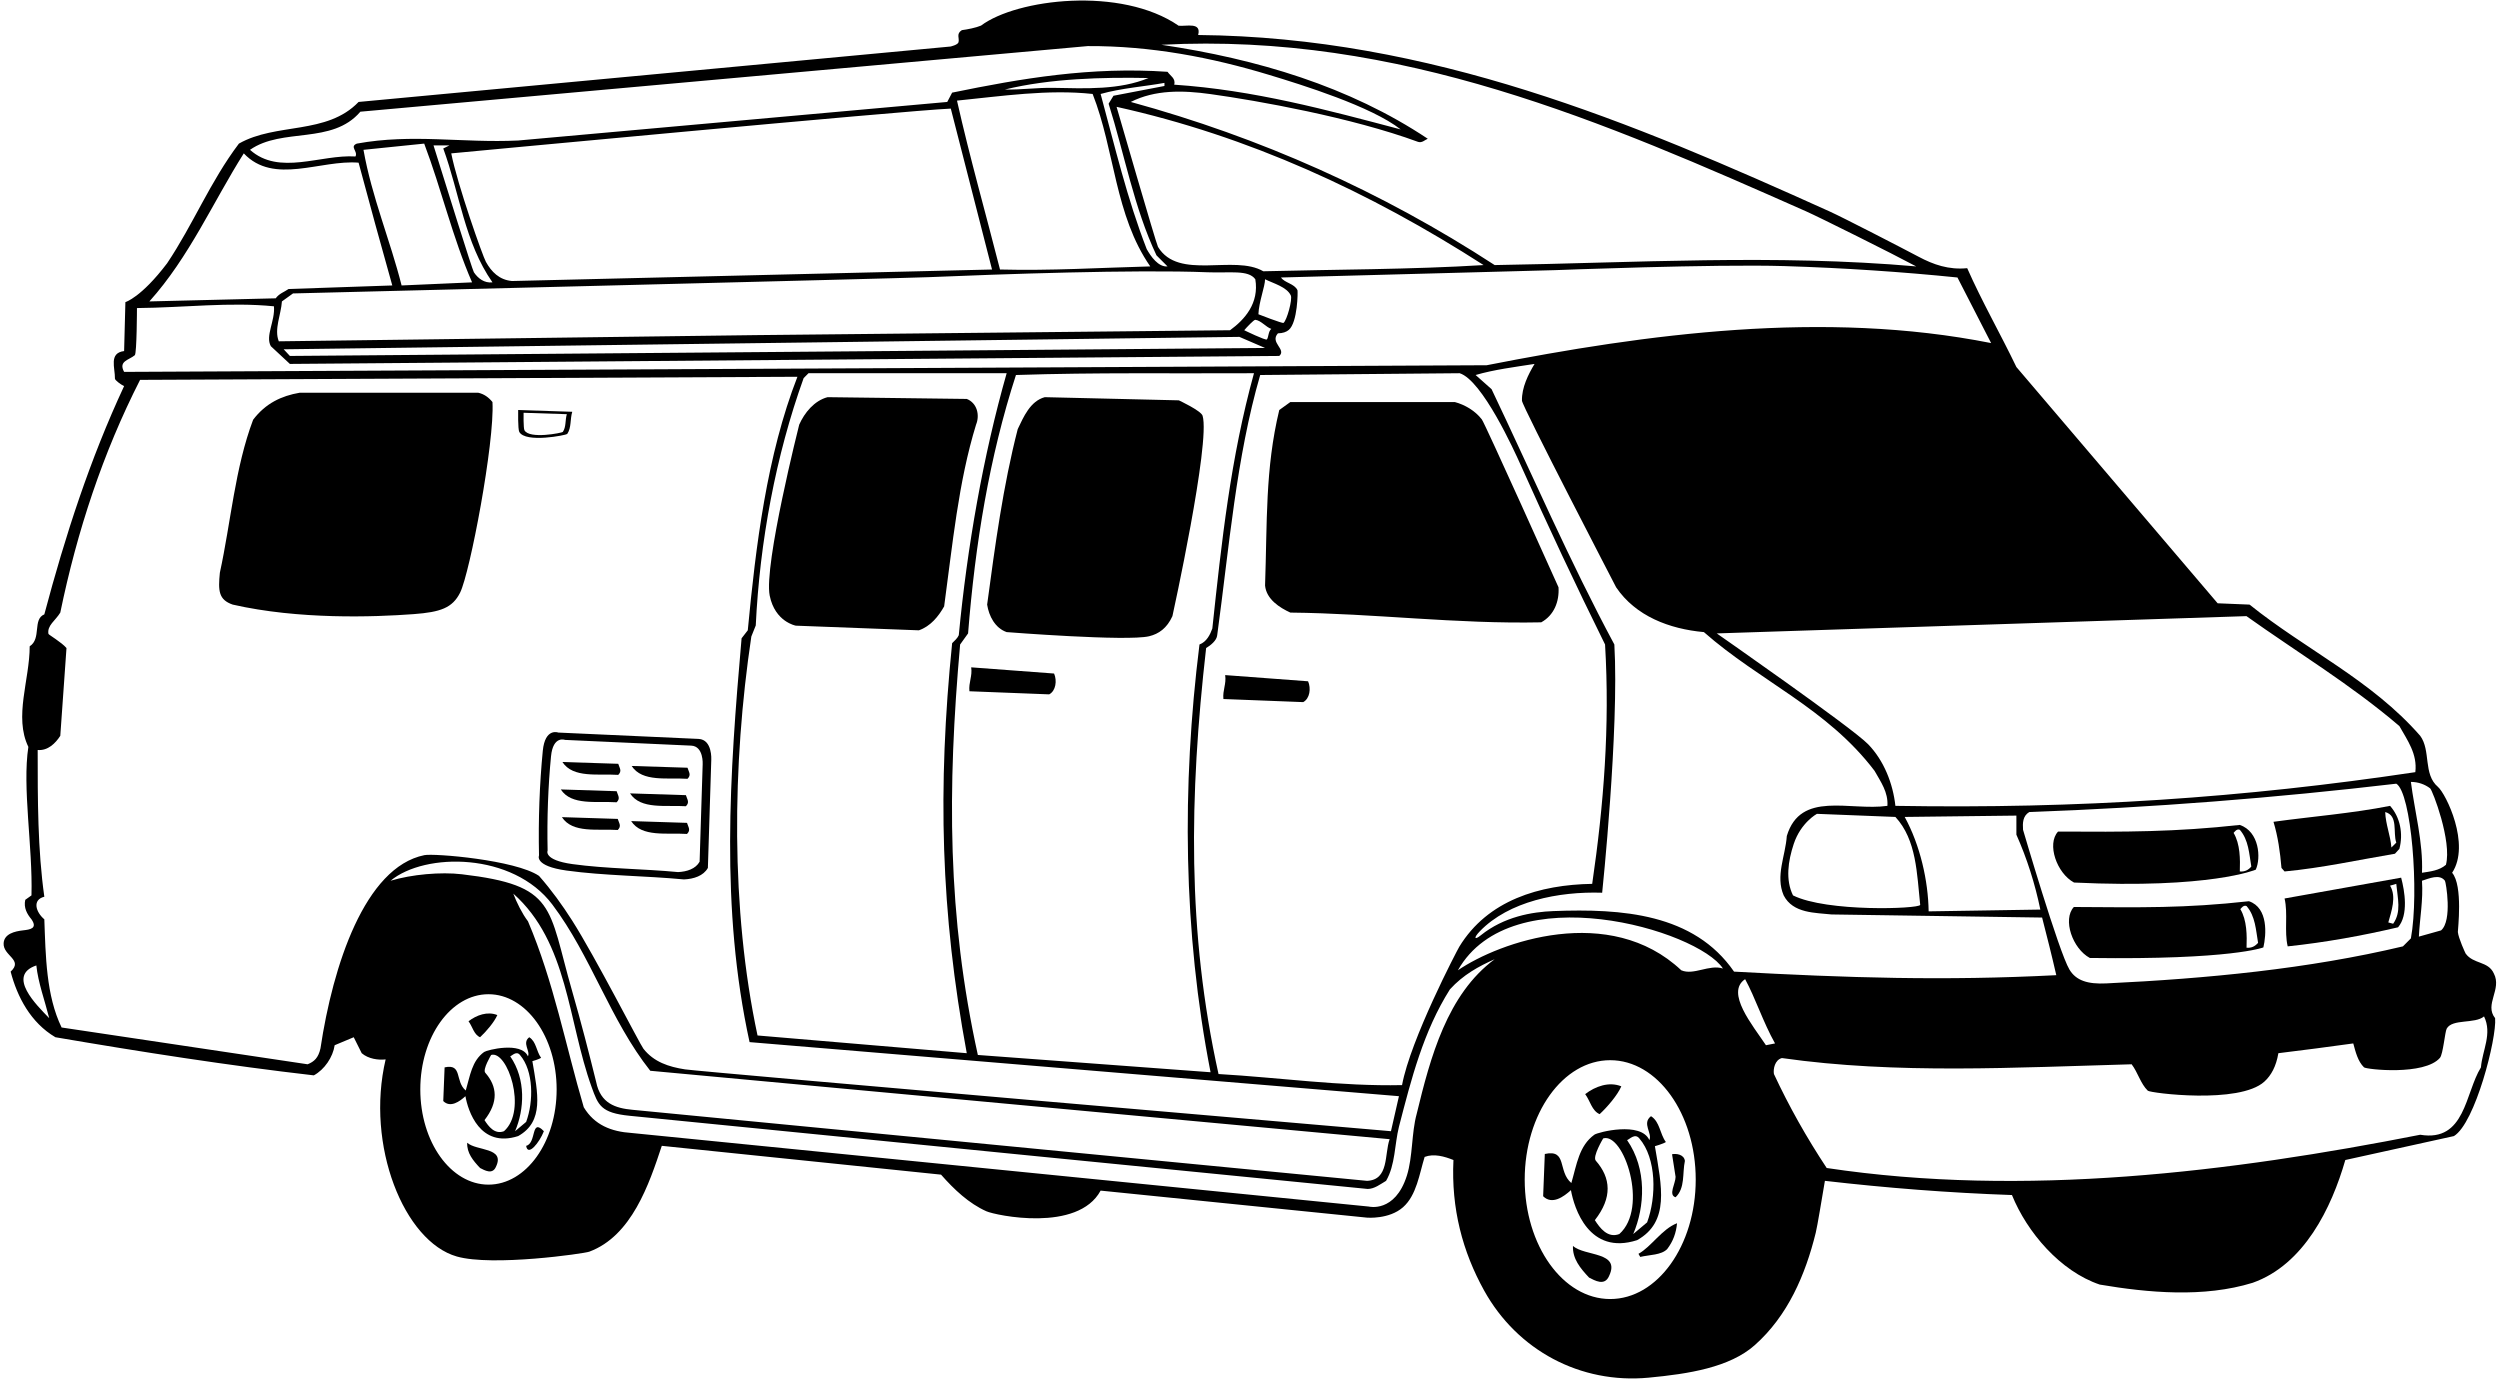 <?xml version="1.0" encoding="UTF-8"?>
<svg xmlns="http://www.w3.org/2000/svg" xmlns:xlink="http://www.w3.org/1999/xlink" width="564pt" height="311pt" viewBox="0 0 564 311" version="1.1">
<g id="surface1">
<path style=" stroke:none;fill-rule:nonzero;fill:rgb(0%,0%,0%);fill-opacity:1;" d="M 562.602 219.602 C 561.336 216.781 557.992 217.551 556.246 215.117 C 556.195 215.047 554.625 211.668 554.492 210.258 C 554.461 209.887 555.699 199.801 553.199 196.898 C 557.418 190.516 551.797 179.059 550 177.523 C 546.613 174.641 548.449 169.324 546 166 C 535 153.398 520.199 146.602 507.5 136.398 L 500.301 136.102 L 454.898 82.801 C 451.301 75.301 447.102 68 443.801 60.5 C 439.637 60.922 436.148 59.68 432.871 57.938 C 429.145 55.961 415.801 49.078 412.793 47.719 C 368.117 27.535 322.676 8.367 270.301 7.898 C 271.102 4.898 267.602 6 265.898 5.801 C 252.926 -3.137 229.367 -0.258 221.324 5.773 C 220.168 6.262 218.285 6.633 217 6.801 C 215.645 7.629 216.5 8.625 216.238 9.535 C 216.066 10.133 214.445 10.496 214.445 10.496 L 80.898 23 C 73.699 30.5 62.301 27.602 53.898 32.398 C 47.398 41 43.602 50.602 37.699 59.398 C 31.824 67.148 28.289 68.156 28.289 68.156 L 28 79.199 C 24.5 79.637 25.977 82.984 25.93 85.422 C 25.926 85.77 27.301 86.801 28 87.102 C 20.301 103.602 14.699 120.898 10 138.602 C 7.301 139.699 9.398 144.102 6.699 145.801 C 6.699 153.398 3.102 161.699 6.398 168.5 C 5 177.699 7.398 191 7.102 202 L 5.699 203 C 5.301 204.801 6.102 206.199 7.102 207.398 C 8.52 209.457 6.82 209.703 5.211 209.887 C 3.273 210.105 0.965 210.684 0.82 212.766 C 0.625 215.629 5.348 216.512 2.398 219.199 C 3.898 224.898 6.898 230.699 12.5 234 C 31.801 237.301 51.602 240.398 70.801 242.602 C 73.199 241.301 75.102 238.5 75.5 235.801 L 79.801 234 L 81.602 237.602 C 83.102 238.898 85.398 239.199 87 239 C 82.434 258.41 91.168 280.09 103.066 283.469 C 111.121 285.762 131.75 282.82 132.941 282.379 C 142.504 278.836 146.453 267.125 149.301 258.5 L 212.301 265 C 215.238 268.34 218.578 271.5 222.527 273.262 C 224.629 274.199 243.16 278.105 248.301 268.602 L 308.398 274.699 C 308.398 274.699 313.383 275.129 316.527 272.348 C 319.594 269.637 320.215 264.789 321.398 261 C 323.5 260.199 325.898 260.898 327.898 261.699 C 327.367 272.641 329.953 282.371 334.824 291.152 C 342.293 304.617 356.516 312.258 371.941 310.801 C 380.934 309.953 390.203 308.508 395.879 303.461 C 403.332 296.832 407.293 287.613 409.633 278.102 C 410.031 276.473 410.949 270.773 411.699 266.398 C 425.602 268 439.602 269.102 453.898 269.602 C 457.301 278 464.801 286.801 473.699 289.801 C 484.574 291.648 497.199 292.801 508.199 289.398 C 519.801 285.301 526 272.5 529.102 261.699 L 553.602 256.301 C 558.398 253.398 563.301 234.199 562.898 229.699 C 560.398 226.602 564.5 223.199 562.602 219.602 Z M 546.398 198.699 C 548.02 198.188 550.363 197.098 551.578 198.699 C 551.789 198.98 553.301 207.699 550.699 209.898 L 545.699 211.301 C 545.898 207.102 546.699 203.102 546.398 198.699 Z M 548.238 177.852 C 548.77 178.262 553.199 189.801 551.801 195.102 C 550.301 196.398 548.301 196.602 546.398 196.898 C 546.699 190.102 544.699 182.801 543.898 176.398 C 545.492 176.398 547.039 176.93 548.238 177.852 Z M 429.699 184.301 L 454.898 184 L 454.898 188.301 C 457.301 193.699 459.102 199.398 460.301 205.199 L 435.102 205.602 C 435 198.699 433.199 190.699 429.699 184.301 Z M 433.199 204.148 C 432.898 205.051 412.102 205.801 404.5 202 C 402.781 198.492 403.379 194.273 404.668 190.391 C 406.273 185.551 409.898 183.602 409.898 183.602 L 427.602 184.301 C 432.398 189.5 432.449 197.148 433.199 204.148 Z M 456.398 187.199 C 456.301 185.699 456.301 184.102 457.801 183.199 C 485.5 182.199 513.398 180 540.602 176.801 C 544 178.801 545.801 201.301 543.898 211.699 L 542.102 213.5 C 520.727 218.59 497.898 220.766 475.199 221.855 C 470.996 222.059 468.367 221.23 466.867 218.734 C 464.461 214.734 456.398 187.199 456.398 187.199 Z M 506.801 139 C 518.301 147.199 530.301 154.398 541.301 163.801 C 543.102 167 545.398 170.102 544.898 174.199 C 506.199 180 469 182.5 427.602 181.801 C 427.055 176.785 425.027 171.594 421.449 167.898 C 417.824 164.156 387.301 142.898 387.301 142.898 Z M 407.441 47.672 C 410.328 48.949 426.898 57.199 432.301 60.102 C 400.398 57.301 368.699 59.301 337.199 59.801 C 311.699 43.199 284.301 31 255.102 23 C 260.586 20.23 266.805 20.355 273.082 21.227 C 283.781 22.711 304.906 26.492 319.898 32 C 320.801 32.301 321.398 31.602 322.102 31.301 C 304.398 19.5 283.602 13.301 262 10.102 C 315.785 7.277 361.965 27.535 407.441 47.672 Z M 111.102 63.699 C 109.281 63.918 107.836 62.812 106.91 61.426 C 106.562 60.906 100.602 41.801 97.801 32.801 L 101.398 32.801 L 100 33.5 C 103.699 43.602 104.801 54.699 111.102 63.699 Z M 260.898 57.602 L 263.398 60.102 C 261.301 60.301 259.602 57.801 258.699 56.199 C 254.301 44.898 251.5 33 248.301 21.199 C 252.898 19.898 258.301 19.5 262.699 18.699 L 262.699 19.398 L 251.199 21.602 L 250.102 23.398 C 253.699 34.801 255.801 46.801 260.898 57.602 Z M 237.703 19.82 C 233.91 19.746 230.574 20.273 226.699 20.199 C 236.898 17.699 248.801 17.398 259.102 17.602 C 252.578 20.301 245.02 19.965 237.703 19.82 Z M 246.5 21.199 C 251.5 33.898 251.5 48.602 259.5 60.102 C 248.199 60.398 237.102 61.102 225.602 60.801 C 222.398 48.199 218.801 35.602 215.898 22.699 C 225.898 21.699 236.5 20.102 246.5 21.199 Z M 223.801 60.801 L 115.5 63.398 C 112.633 63.145 110.859 61.305 109.617 59.07 C 108.906 57.801 103.199 41.699 101.801 34.602 C 101.801 34.602 204.699 24.898 214.5 24.5 Z M 106.5 63.699 L 90.602 64.398 C 88 54.102 83.898 44.5 82 33.801 L 95.699 32.398 C 99.602 42.699 102.102 53.602 106.5 63.699 Z M 209.449 62.531 C 225.523 61.859 256.152 60.766 272.449 61.426 C 277.48 61.629 281.613 60.812 283.199 63 C 284.102 68.398 280.801 72.102 277.5 74.5 L 170.5 75.602 L 62.898 77 C 61.801 74.301 63.398 71 63.602 68 L 66.102 66.199 C 66.102 66.199 203.082 62.801 209.449 62.531 Z M 279.602 76 L 285.398 78.5 L 65.398 80.301 L 64 78.801 Z M 280.699 74.5 C 281.199 73.898 282.867 72.113 283.199 72.148 C 284.465 72.285 285.613 73.805 286.801 74.199 C 286.113 74.762 286.207 76.066 285.812 76.574 C 285.574 76.883 280.699 74.5 280.699 74.5 Z M 283.898 70.898 C 284 68.102 285.398 64.602 285.398 63 C 287.312 63.957 290.301 64.727 291.203 66.648 C 291.621 67.539 290.312 72.301 289.562 72.844 C 289.312 73.023 283.898 70.898 283.898 70.898 Z M 285 61.199 C 278.391 57.344 265.887 63.348 261.246 55.699 C 260.832 55.012 251.898 24.102 251.898 24.102 C 281.699 30.699 309 43.301 334.699 59.801 C 318.699 60.801 300.199 60.801 285 61.199 Z M 81.301 25.199 L 245.398 10.398 C 259.664 10.328 273.309 12.953 286.324 16.898 C 293.793 19.16 309.383 24.004 316 29.199 C 299.398 24.801 282.801 20.301 264.898 19.102 C 265.301 17.699 264 17.102 263.398 16.199 C 246.102 15 230.398 17.699 214.801 20.898 L 213.699 23 L 116.898 31.699 C 104.199 32.301 93.102 30.102 80.5 32.398 C 78.801 33.102 80.801 34.102 80.199 35.301 C 72.301 34.801 63 39.699 56.398 33.801 C 63.699 28.699 74.898 32.699 81.301 25.199 Z M 55 34.602 C 61.801 41.801 72.301 36 80.898 36.699 C 83.398 46 85.898 55.199 88.5 64.398 L 65.102 65.199 C 64.102 65.898 63 66.199 62.199 67.301 L 33.699 68 C 42.699 58 48.102 45.5 55 34.602 Z M 30.414 80.133 C 30.871 79.742 30.898 69.5 30.898 69.5 C 41.699 69.398 51.801 68.102 61.801 69.102 C 62.102 72.398 59.801 75.801 61.102 78.102 L 65.398 82.102 L 288.602 80.301 C 290.301 78.801 286.398 77.301 288.301 75.199 C 289.406 75.18 290.184 74.898 290.734 74.441 C 292.77 72.754 292.809 65.684 292.711 65.473 C 292.031 63.977 289.789 63.824 289 62.602 L 350.816 60.945 C 350.816 60.945 386.914 59.547 402.574 60.031 C 416.02 60.445 429.312 61.352 441.602 62.602 L 449.199 77.398 C 411.5 69.898 371.5 75.301 335.398 82.398 L 28 83.898 C 26.66 81.445 29.086 81.258 30.414 80.133 Z M 216.602 145.398 L 218.398 142.898 C 220 122.699 223.199 103.102 229.199 84.602 C 247.5 84 264.102 84.301 282.898 84.199 C 277.602 103.398 275.602 122.199 273.5 141.801 C 273 143.199 272.199 144.801 270.602 145.398 C 266.602 177.398 266.898 210.199 273.102 241.898 L 220.602 238 C 213.699 206.699 213.699 178 216.602 145.398 Z M 218.102 237.602 L 170.898 233.602 C 164.801 205.102 165.199 172.398 169.5 143.602 L 170.5 141.102 C 171.398 122.301 175 102.801 181.301 85.301 L 182.398 84.199 L 227.102 84.199 C 221.801 102.801 218.199 123.398 216.301 143.301 C 216 144 215.398 144.5 214.801 145.102 C 211.5 177.801 212.199 205.801 218.102 237.602 Z M 272.102 146.199 C 273.102 145.602 274.5 144.5 274.602 143.301 C 277.301 123.5 278.898 103.199 284.301 84.602 L 329.301 84.199 C 334.398 85.801 341.59 101.602 343.059 104.887 C 349.148 118.523 355.492 132.027 362.102 145.398 C 363.199 163.898 361.801 181.602 359.199 199.398 C 347.367 199.586 335.621 203.07 329.219 213.578 C 328.75 214.348 318.199 234.5 316.301 244.801 C 302.398 245.102 288.699 243.102 274.898 242.301 C 267.801 210.199 268.301 179.699 272.102 146.199 Z M 8.199 217.801 C 8.602 221.699 10.102 225.699 11.102 229.699 C 8.301 226.801 1.398 220.102 8.199 217.801 Z M 72.301 236.5 C 71.824 238.648 70.898 239.5 69.398 240.102 L 13.898 231.801 C 10.398 224.602 10.301 215.602 10 207.398 C 8.102 205.801 7.199 203 10 202.301 C 8.5 191.699 8.5 180.5 8.5 169.199 C 10.801 169.398 12.5 167.699 13.602 166 L 15 146.199 C 13.898 144.898 10.965 143.195 10.93 143.008 C 10.59 141.094 12.508 140.02 13.602 138.199 C 17.398 119.801 23.199 102.199 31.602 85.699 L 179.898 85 C 173 102.699 170.5 123.199 168.699 142.199 L 167.301 144 C 164.602 174.801 162.5 204.898 169.102 235.102 L 315.602 247.301 L 313.801 255.199 C 313.801 255.199 158.047 241.793 154.539 241.25 C 150.871 240.684 147.477 239.578 145.145 236.578 C 144.367 235.582 134.297 215.867 129.066 207.656 C 126.855 204.184 124.422 200.809 121.602 197.602 C 116.301 194 97.949 192.469 95.73 192.922 C 82.297 195.664 75.09 217.852 72.301 236.5 Z M 124.602 204.055 C 133.34 215.641 137.621 230.09 146.699 241.566 L 313.5 257 C 312.301 260.398 313.398 266.199 308.398 266.398 C 308.398 266.398 146.035 250.68 142.703 250.371 C 138.848 250.016 135.465 248.926 134.5 244.102 C 132.879 237.547 131.074 230.527 129.066 223.555 C 123.578 204.484 125.605 199.754 104.199 197.234 C 99.469 196.676 92.855 197.254 88.102 198.699 C 95.898 192.246 115.703 192.258 124.602 204.055 Z M 110.199 267.254 C 101.707 267.254 94.82 257.637 94.82 245.773 C 94.82 233.914 101.707 224.297 110.199 224.297 C 118.695 224.297 125.578 233.914 125.578 245.773 C 125.578 257.637 118.695 267.254 110.199 267.254 Z M 319.602 251.301 C 318.414 255.613 318.746 260.941 317.387 265.234 C 314.699 273.695 308.801 272.199 308.801 272.199 L 142.5 255.602 C 137.898 255.301 134.102 253.801 131.699 249.801 C 127.602 235.898 124.914 221.449 119.113 207.852 C 117.812 206.148 116.5 203.5 115.801 201.602 C 128.195 212.609 128.098 230.383 133.477 245.254 C 134.953 249.332 135.551 251.078 142.051 251.723 C 168.375 254.34 308.086 268.227 308.539 268.227 C 310.039 268.238 311.426 267.148 312.699 266.398 C 314.801 262.801 314.602 258.199 315.602 254.199 C 318.398 243.398 321.102 232.699 327.102 223.199 C 330.102 219.898 333.602 218 337.199 216.398 C 326.5 224.301 322.699 238.5 319.602 251.301 Z M 363.262 293.062 C 352.609 293.062 343.973 281 343.973 266.121 C 343.973 251.242 352.609 239.18 363.262 239.18 C 373.918 239.18 382.555 251.242 382.555 266.121 C 382.555 281 373.918 293.062 363.262 293.062 Z M 379.301 218.898 C 363.148 203.699 338.316 212.457 328.898 218.898 C 341.012 197.484 383 209.773 388.699 218.5 C 385.602 217.5 382.102 220.102 379.301 218.898 Z M 350.465 205.539 C 345.613 205.723 339.289 206.797 334.047 211.02 C 332.598 212.191 332.414 211.574 333.871 210.074 C 340.387 203.352 351.559 201.074 361.449 201.398 C 361.449 201.398 365.301 164.602 364.199 145.398 C 354.102 126.602 345.699 107.102 336.5 87.801 L 332.898 84.602 C 337 83.398 341.699 82.801 346.199 82.102 C 344.789 84.43 343.277 87.453 343.355 90.402 C 343.387 91.633 364.602 132.5 364.602 132.5 C 369 139 376.602 141.898 384.398 142.602 C 397 153.699 412.199 159.801 422.898 173.898 C 424.301 176.398 426 178.699 425.801 181.801 C 417.301 183 406.199 178.301 403.102 188.602 C 402.801 193.102 400.5 197.602 402.398 202 C 404.5 206.102 409.602 205.898 413.199 206.301 L 460.699 207 C 461.801 211.301 462.898 215.602 463.898 220 C 438.602 221.301 416.801 220.602 391.199 219.199 C 382.125 206.062 365.879 204.953 350.465 205.539 Z M 393.699 220.898 C 396 225.102 397.75 230.602 400.449 235.398 L 398.398 235.801 C 395.398 231.301 389.199 223.898 393.699 220.898 Z M 559.699 240.801 C 556.102 246.602 556.199 257.699 546 256 C 503.398 264.398 456.602 270.199 412.102 263.5 C 407.602 256.699 403.602 249.602 400.199 242.301 C 400 241.199 400.398 239.102 402 238.699 C 427.898 242.398 455 240.801 480.898 240.102 C 482.324 241.977 482.906 244.469 484.543 246.062 C 485.09 246.594 505.172 249.152 510.832 244.02 C 512.383 242.613 513.504 240.566 514 237.602 C 519.699 236.898 525.199 236.199 530.898 235.398 C 531.414 237.309 531.93 239.438 533.316 240.789 C 533.816 241.273 546.953 242.695 550.449 238.652 C 551.164 237.828 551.582 232.762 551.98 232.055 C 553.254 229.781 558.34 231.055 560.398 229.301 C 562.301 233.199 560 237 559.699 240.801 "/>
<path style=" stroke:none;fill-rule:nonzero;fill:rgb(0%,0%,0%);fill-opacity:1;" d="M 103.801 133.699 C 106.023 129.246 111.602 99.801 111.102 90.699 C 110.199 89.602 109.199 88.898 107.898 88.602 L 67.602 88.602 C 63.5 89.301 59.898 91 57.102 94.699 C 53 105.602 52.102 117.699 49.602 129.199 C 49.199 133.273 49.301 135.301 52.5 136.398 C 67.355 139.785 84.227 139.227 93.328 138.547 C 99.371 138.094 102.07 137.156 103.801 133.699 "/>
<path style=" stroke:none;fill-rule:nonzero;fill:rgb(0%,0%,0%);fill-opacity:1;" d="M 127.961 97.906 C 128.945 96.492 128.59 94.516 129.102 92.898 L 116.898 92.5 C 116.898 92.5 116.816 96.816 117.145 97.43 C 118.539 100.023 127.785 98.156 127.961 97.906 Z M 118.121 93.121 L 127.879 93.441 C 127.473 94.734 127.758 96.312 126.969 97.445 C 126.828 97.648 119.43 99.141 118.316 97.066 C 118.055 96.574 118.121 93.121 118.121 93.121 "/>
<path style=" stroke:none;fill-rule:nonzero;fill:rgb(0%,0%,0%);fill-opacity:1;" d="M 122.453 169.387 C 121.727 176.848 121.422 184.965 121.602 193 C 121.602 193 120.445 195.375 127.824 196.398 C 136.238 197.566 145.613 197.574 154.301 198.398 C 156.5 198.301 158.699 197.602 159.699 195.801 L 160.465 171.402 C 160.465 171.402 160.746 166.852 157.602 166.699 L 125.949 165.266 C 125.949 165.266 122.965 164.105 122.453 169.387 Z M 127.461 166.922 L 155.941 168.215 C 158.777 168.348 158.523 172.445 158.523 172.445 L 157.832 194.402 C 156.934 196.023 154.953 196.652 152.973 196.742 C 145.152 195.996 136.719 195.992 129.145 194.941 C 122.504 194.02 123.543 191.883 123.543 191.883 C 123.383 184.652 123.66 177.348 124.309 170.633 C 124.77 165.879 127.461 166.922 127.461 166.922 "/>
<path style=" stroke:none;fill-rule:nonzero;fill:rgb(0%,0%,0%);fill-opacity:1;" d="M 155.102 175.699 C 156 174.801 155.398 174.199 155.102 173.199 L 142.5 172.801 C 144.898 176.5 150.574 175.398 155.102 175.699 "/>
<path style=" stroke:none;fill-rule:nonzero;fill:rgb(0%,0%,0%);fill-opacity:1;" d="M 220.199 95.801 C 221.102 93.602 220.398 90.898 218.102 90 L 186.699 89.602 C 183.699 90.398 181.5 93.102 180.301 95.801 C 180.301 95.801 172.27 127.559 173.645 134.379 C 174.848 140.324 179.543 141.152 179.543 141.152 L 207.301 142.199 C 209.898 141.301 211.699 139.102 213 136.801 C 214.898 122.898 216.199 108.801 220.199 95.801 "/>
<path style=" stroke:none;fill-rule:nonzero;fill:rgb(0%,0%,0%);fill-opacity:1;" d="M 227.102 142.602 C 227.102 142.602 254.238 144.734 259.234 143.539 C 261.41 143.02 263.254 141.734 264.5 139 C 264.5 139 273.117 99.82 271.305 93.793 C 270.965 92.656 265.945 90.316 265.945 90.316 L 235.699 89.602 C 232.398 90.5 230.898 94.102 229.602 96.801 C 226.301 109.602 224.5 123 222.699 136.398 C 223.102 139 224.5 141.699 227.102 142.602 "/>
<path style=" stroke:none;fill-rule:nonzero;fill:rgb(0%,0%,0%);fill-opacity:1;" d="M 276 157.699 L 294 158.398 C 295.5 157.602 295.801 155.301 295.102 153.699 L 276.398 152.301 C 276.699 154.301 275.801 155.699 276 157.699 "/>
<path style=" stroke:none;fill-rule:nonzero;fill:rgb(0%,0%,0%);fill-opacity:1;" d="M 291.102 138.199 C 310.199 138.398 328.398 140.801 347.699 140.398 C 350.602 138.801 351.801 135.699 351.602 132.5 C 351.602 132.5 335.035 95.586 334.305 94.629 C 332.809 92.676 330.48 91.305 328.199 90.699 L 291.102 90.699 L 288.602 92.5 C 285.398 105.801 285.898 117.801 285.398 132.102 C 285.699 135.199 288.699 137.102 291.102 138.199 "/>
<path style=" stroke:none;fill-rule:nonzero;fill:rgb(0%,0%,0%);fill-opacity:1;" d="M 508.898 196.199 C 510.117 193.566 509.699 187.602 505.301 186.102 C 490.801 187.699 479.5 187.699 464.301 187.602 C 461.699 190.398 464 197 467.898 199.102 C 498.699 200.566 508.898 196.199 508.898 196.199 Z M 505.301 187.199 C 507.301 189.5 507.398 192.602 507.898 195.5 C 507.199 196.301 506.398 196.699 505.301 196.602 C 505.398 193.898 505.398 190.398 503.898 187.898 C 504.102 187.699 504.602 186.898 505.301 187.199 "/>
<path style=" stroke:none;fill-rule:nonzero;fill:rgb(0%,0%,0%);fill-opacity:1;" d="M 515.398 196.602 C 523.898 195.801 532 194 540.301 192.602 L 541.301 191.5 C 542.199 188.102 541.5 184.398 539.199 181.801 C 530.602 183.5 521.602 184.199 512.898 185.398 C 513.898 188.699 514.398 192.199 514.699 195.801 Z M 540.602 190.102 L 539.5 191.199 C 539.301 188.5 538.199 186 538.102 183.199 C 541.102 184 539.801 187.801 540.602 190.102 "/>
<path style=" stroke:none;fill-rule:nonzero;fill:rgb(0%,0%,0%);fill-opacity:1;" d="M 516.102 213.5 C 524.602 212.602 532.898 211.102 541 209.199 C 543.398 206.398 542.5 201 541.699 198 L 515.398 202.699 C 516.199 206.102 515.301 210.102 516.102 213.5 Z M 539.199 199.801 L 540.602 199.398 C 540.898 202.699 541.801 205.699 539.898 208.398 L 538.801 208.102 C 539.5 205.602 540.699 202.301 539.199 199.801 "/>
<path style=" stroke:none;fill-rule:nonzero;fill:rgb(0%,0%,0%);fill-opacity:1;" d="M 237.801 151.949 L 219.102 150.551 C 219.398 152.551 218.5 153.949 218.699 155.949 L 236.699 156.648 C 238.199 155.852 238.5 153.551 237.801 151.949 "/>
<path style=" stroke:none;fill-rule:nonzero;fill:rgb(0%,0%,0%);fill-opacity:1;" d="M 471.465 216.117 C 503.531 216.566 510.617 213.734 510.617 213.734 C 511.281 210.898 511.766 204.816 507.367 203.316 C 492.867 204.918 483.062 204.719 467.863 204.617 C 465.262 207.418 467.562 214.016 471.465 216.117 Z M 506.82 204.402 C 508.82 206.703 508.922 209.805 509.422 212.703 C 508.723 213.504 507.922 213.906 506.82 213.805 C 506.922 211.105 506.922 207.605 505.422 205.105 C 505.621 204.902 506.121 204.105 506.82 204.402 "/>
<path style=" stroke:none;fill-rule:nonzero;fill:rgb(0%,0%,0%);fill-opacity:1;" d="M 154.738 181.887 C 155.637 180.988 155.039 180.387 154.738 179.387 L 142.137 178.988 C 144.539 182.688 150.215 181.586 154.738 181.887 "/>
<path style=" stroke:none;fill-rule:nonzero;fill:rgb(0%,0%,0%);fill-opacity:1;" d="M 142.387 185.238 C 144.789 188.938 150.465 187.836 154.988 188.137 C 155.887 187.238 155.289 186.637 154.988 185.637 L 142.387 185.238 "/>
<path style=" stroke:none;fill-rule:nonzero;fill:rgb(0%,0%,0%);fill-opacity:1;" d="M 139.477 174.812 C 140.379 173.91 139.777 173.312 139.477 172.312 L 126.879 171.91 C 129.277 175.609 134.953 174.512 139.477 174.812 "/>
<path style=" stroke:none;fill-rule:nonzero;fill:rgb(0%,0%,0%);fill-opacity:1;" d="M 139.113 180.996 C 140.016 180.098 139.414 179.496 139.113 178.496 L 126.516 178.098 C 128.914 181.797 134.59 180.699 139.113 180.996 "/>
<path style=" stroke:none;fill-rule:nonzero;fill:rgb(0%,0%,0%);fill-opacity:1;" d="M 126.766 184.348 C 129.164 188.047 134.84 186.949 139.363 187.246 C 140.266 186.348 139.664 185.746 139.363 184.746 L 126.766 184.348 "/>
<path style=" stroke:none;fill-rule:nonzero;fill:rgb(0%,0%,0%);fill-opacity:1;" d="M 119.102 238.301 C 117.602 234.898 109.848 236.879 109.219 237.328 C 106.449 239.324 106.055 242.684 105.074 246.023 C 102.574 243.926 104.398 239.898 100.301 240.801 L 100 248.398 C 101.602 250 103.699 248.5 105 247.301 C 105.574 250.523 108.227 259.09 116.898 256.301 C 122.801 253 121.324 246.648 120.102 239.398 C 120.102 239.398 121.676 238.949 122.074 238.648 C 120.977 237.148 121 235 119.398 234 C 117.699 235.301 119.699 237.102 119.102 238.301 Z M 113.699 255.199 C 111.602 256 110.199 254.102 109.301 252.699 C 112.473 248.645 112.203 245.117 109.473 242.008 C 108.828 241.27 110.801 238 110.801 238 C 114.488 236.883 119.043 250.484 113.699 255.199 Z M 118.699 253.102 L 116.199 255.199 C 118.301 250.301 118.699 243.5 115.102 238.301 C 115.5 238.199 116.5 237 117.301 238 C 120.398 241.602 120.398 248.5 118.699 253.102 "/>
<path style=" stroke:none;fill-rule:nonzero;fill:rgb(0%,0%,0%);fill-opacity:1;" d="M 105.398 257.801 C 105.301 260.102 106.699 261.801 108.301 263.5 C 109.301 264 111.102 265.102 111.898 263.199 C 114 258.801 107.5 259.699 105.398 257.801 "/>
<path style=" stroke:none;fill-rule:nonzero;fill:rgb(0%,0%,0%);fill-opacity:1;" d="M 108.301 234 C 109.699 232.699 111.5 230.602 112.199 229 C 110 228.102 107.5 229 105.699 230.398 C 106.602 231.602 106.898 233.398 108.301 234 "/>
<path style=" stroke:none;fill-rule:nonzero;fill:rgb(0%,0%,0%);fill-opacity:1;" d="M 118.699 258.5 C 119.074 261.023 121.699 257.773 122.699 255.199 C 119.699 252.102 121.102 257.898 118.699 258.5 "/>
<path style=" stroke:none;fill-rule:nonzero;fill:rgb(0%,0%,0%);fill-opacity:1;" d="M 370.039 283.562 C 372.137 283.062 374.84 283.164 376.137 281.762 C 377.438 280.062 378.137 278.164 378.34 275.961 C 374.938 277.262 372.539 281.262 369.637 282.863 L 370.039 283.562 "/>
<path style=" stroke:none;fill-rule:nonzero;fill:rgb(0%,0%,0%);fill-opacity:1;" d="M 378.012 270.102 C 380.215 268 379.512 264.699 380.113 261.898 C 379.914 260.398 378.113 260.199 377.215 260.398 L 378.012 265.5 C 378.012 267 376.312 269.602 378.012 270.102 "/>
<path style=" stroke:none;fill-rule:nonzero;fill:rgb(0%,0%,0%);fill-opacity:1;" d="M 372.465 251.809 C 370.336 253.438 372.844 255.695 372.09 257.203 C 370.211 252.938 360.48 255.418 359.695 255.984 C 356.223 258.484 355.723 262.699 354.496 266.891 C 351.359 264.258 353.648 259.207 348.508 260.336 L 348.133 269.871 C 350.137 271.879 352.773 269.996 354.402 268.492 C 355.125 272.535 358.449 283.277 369.328 279.781 C 376.73 275.641 374.883 267.676 373.344 258.582 C 373.344 258.582 375.32 258.016 375.82 257.641 C 374.441 255.758 374.473 253.062 372.465 251.809 Z M 365.316 278.402 C 362.684 279.406 360.926 277.02 359.797 275.266 C 363.777 270.18 363.438 265.754 360.012 261.852 C 359.203 260.93 361.68 256.824 361.68 256.824 C 366.305 255.422 372.02 272.484 365.316 278.402 Z M 371.59 275.766 L 368.453 278.402 C 371.086 272.254 371.59 263.723 367.07 257.203 C 367.574 257.078 368.828 255.57 369.832 256.824 C 373.723 261.34 373.723 269.996 371.59 275.766 "/>
<path style=" stroke:none;fill-rule:nonzero;fill:rgb(0%,0%,0%);fill-opacity:1;" d="M 354.859 281.078 C 354.734 283.961 356.488 286.094 358.496 288.227 C 359.75 288.852 362.008 290.234 363.012 287.852 C 365.648 282.332 357.492 283.461 354.859 281.078 "/>
<path style=" stroke:none;fill-rule:nonzero;fill:rgb(0%,0%,0%);fill-opacity:1;" d="M 360.879 251.352 C 362.637 249.719 364.895 247.086 365.77 245.078 C 363.012 243.949 359.875 245.078 357.617 246.836 C 358.746 248.34 359.121 250.598 360.879 251.352 "/>
</g>
</svg>
